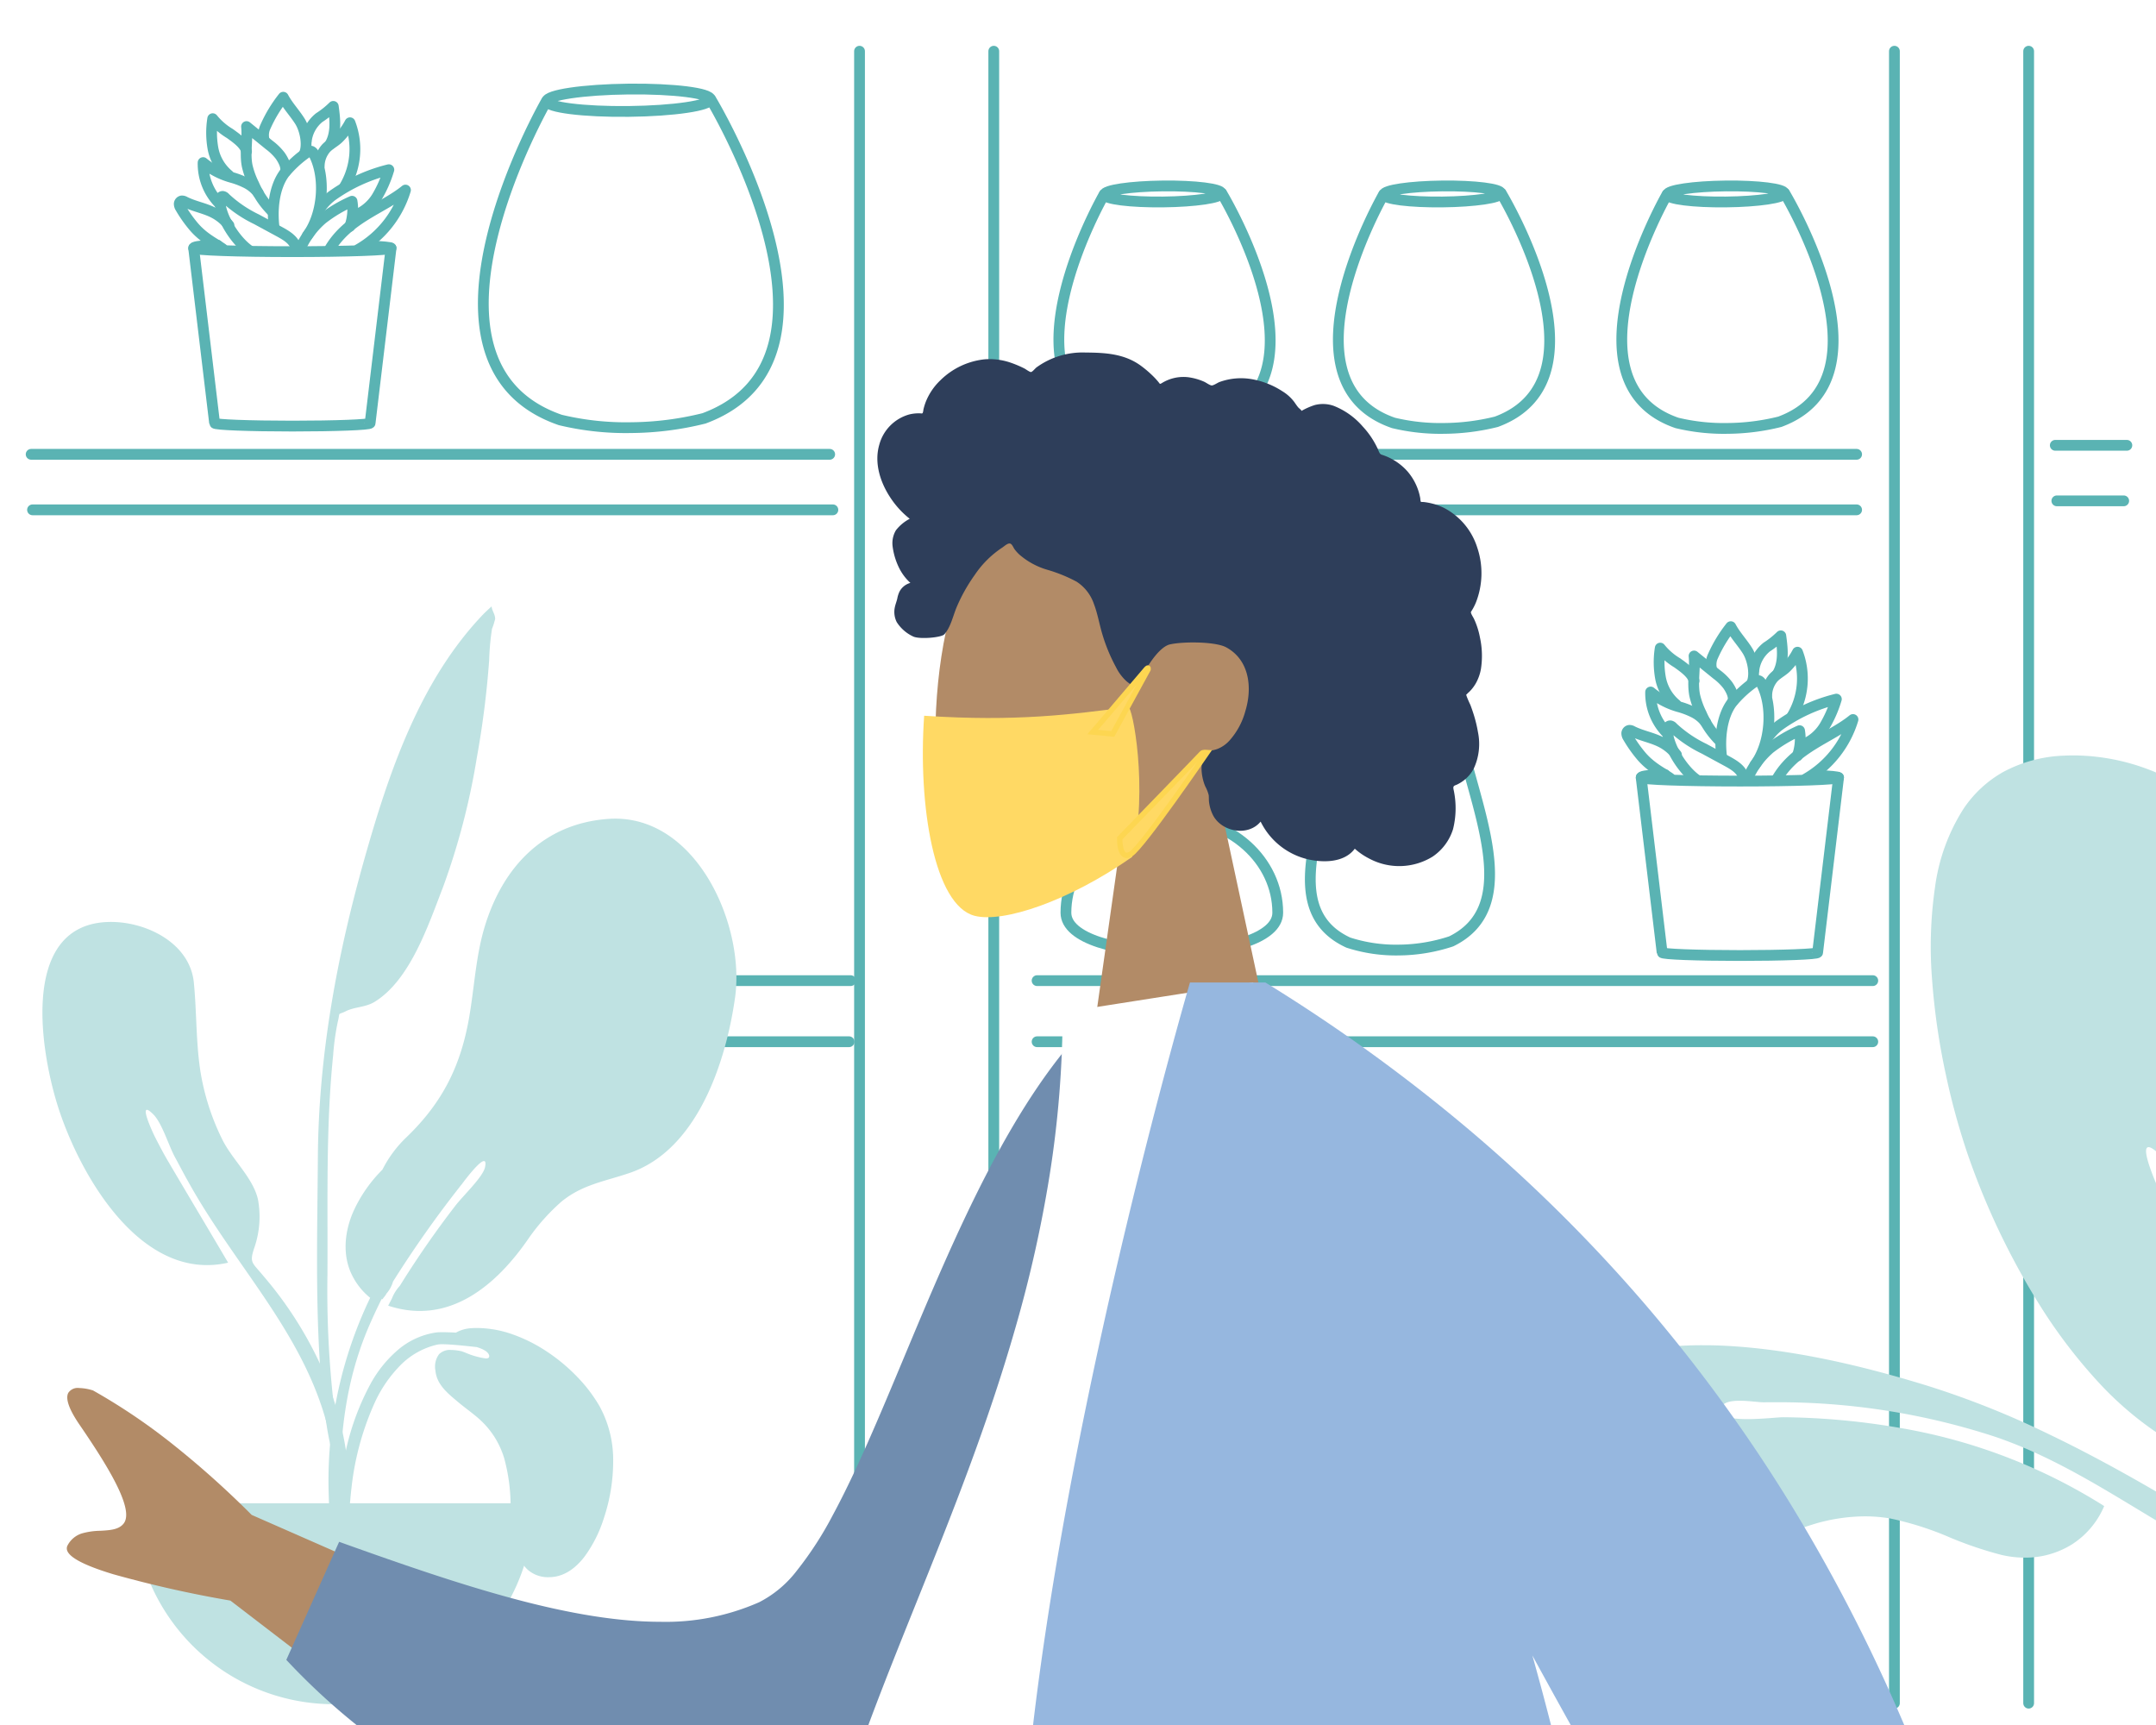 <svg xmlns="http://www.w3.org/2000/svg" xmlns:xlink="http://www.w3.org/1999/xlink" width="400" height="320" viewBox="0 0 400 320">
  <rect x="0" y="0" width="400" height="320" fill="#333333" stroke="none"/>
  <defs>
    <clipPath id="clip-Illo-covid-person-mask">
      <rect width="400" height="320"/>
    </clipPath>
  </defs>
  <g id="Illo-covid-person-mask" clip-path="url(#clip-Illo-covid-person-mask)">
    <rect width="400" height="320" fill="#fff"/>
    <line id="Line_191" data-name="Line 191" y2="306.449" transform="translate(376.374 9.5)" fill="none" stroke="#5ab3b3" stroke-linecap="round" stroke-linejoin="round" stroke-width="2"/>
    <line id="Line_192" data-name="Line 192" y2="306.449" transform="translate(351.468 9.5)" fill="none" stroke="#5ab3b3" stroke-linecap="round" stroke-linejoin="round" stroke-width="2"/>
    <line id="Line_195" data-name="Line 195" y2="304.748" transform="translate(184.373 9.5)" fill="none" stroke="#5ab3b3" stroke-linecap="round" stroke-linejoin="round" stroke-width="2"/>
    <line id="Line_196" data-name="Line 196" y2="304.748" transform="translate(159.467 9.5)" fill="none" stroke="#5ab3b3" stroke-linecap="round" stroke-linejoin="round" stroke-width="2"/>
    <line id="Line_201" data-name="Line 201" x2="155.044" transform="translate(192.411 193.249)" fill="none" stroke="#5ab3b3" stroke-linecap="round" stroke-linejoin="round" stroke-width="2"/>
    <line id="Line_202" data-name="Line 202" x2="60.669" transform="translate(96.854 193.249)" fill="none" stroke="#5ab3b3" stroke-linecap="round" stroke-linejoin="round" stroke-width="2"/>
    <line id="Line_203" data-name="Line 203" x1="60.71" transform="translate(97.108 181.915)" fill="none" stroke="#5ab3b3" stroke-linecap="round" stroke-linejoin="round" stroke-width="2"/>
    <line id="Line_204" data-name="Line 204" x1="155.044" transform="translate(192.411 181.915)" fill="none" stroke="#5ab3b3" stroke-linecap="round" stroke-linejoin="round" stroke-width="2"/>
    <line id="Line_205" data-name="Line 205" x2="154.157" transform="translate(190.299 94.579)" fill="none" stroke="#5ab3b3" stroke-linecap="round" stroke-linejoin="round" stroke-width="2"/>
    <line id="Line_206" data-name="Line 206" x2="148.489" transform="translate(6.034 94.579)" fill="none" stroke="#5ab3b3" stroke-linecap="round" stroke-linejoin="round" stroke-width="2"/>
    <line id="Line_207" data-name="Line 207" x1="148.152" transform="translate(5.779 84.279)" fill="none" stroke="#5ab3b3" stroke-linecap="round" stroke-linejoin="round" stroke-width="2"/>
    <line id="Line_210" data-name="Line 210" x2="13.824" transform="translate(384.023 191.579)" fill="none" stroke="#5ab3b3" stroke-linecap="round" stroke-linejoin="round" stroke-width="2"/>
    <line id="Line_211" data-name="Line 211" x1="13.871" transform="translate(384.316 180.245)" fill="none" stroke="#5ab3b3" stroke-linecap="round" stroke-linejoin="round" stroke-width="2"/>
    <line id="Line_212" data-name="Line 212" x2="12.405" transform="translate(381.604 92.91)" fill="none" stroke="#5ab3b3" stroke-linecap="round" stroke-linejoin="round" stroke-width="2"/>
    <line id="Line_213" data-name="Line 213" x1="13.279" transform="translate(381.314 82.609)" fill="none" stroke="#5ab3b3" stroke-linecap="round" stroke-linejoin="round" stroke-width="2"/>
    <line id="Line_214" data-name="Line 214" x1="154.453" transform="translate(190.003 84.279)" fill="none" stroke="#5ab3b3" stroke-linecap="round" stroke-linejoin="round" stroke-width="2"/>
    <path id="Path_3833" data-name="Path 3833" d="M317.894,149.259c0,9.724,39.3,9.724,39.3,0s-8.8-17.609-19.649-17.609S317.894,139.534,317.894,149.259Z" transform="translate(-120.134 20.056)" fill="none" stroke="#5ab3b3" stroke-linecap="round" stroke-linejoin="round" stroke-width="2"/>
    <ellipse id="Ellipse_32" data-name="Ellipse 32" cx="1.486" cy="10.86" rx="1.486" ry="10.86" transform="translate(204.909 37.585) rotate(-90.634)" fill="none" stroke="#5ab3b3" stroke-linecap="round" stroke-linejoin="round" stroke-width="2"/>
    <path id="Path_3834" data-name="Path 3834" d="M346.9,53.337s20.8,34.36-.913,42.386a41.206,41.206,0,0,1-9.67,1.228,37.325,37.325,0,0,1-9.413-1.016c-21.888-7.544-1.85-42.355-1.85-42.355" transform="translate(-120.223 -17.479)" fill="none" stroke="#5ab3b3" stroke-linecap="round" stroke-linejoin="round" stroke-width="2"/>
    <ellipse id="Ellipse_38" data-name="Ellipse 38" cx="1.977" cy="10.86" rx="1.977" ry="10.86" transform="translate(248.182 120.469) rotate(-90.693)" fill="#fff" stroke="#5ab3b3" stroke-linecap="round" stroke-linejoin="round" stroke-width="2"/>
    <path id="Path_3886" data-name="Path 3886" d="M342.922,170.7a64.051,64.051,0,0,0,1.492,20.785c3.522,13.864,10.077,29.608-2.192,35.621a31.682,31.682,0,0,1-9.665,1.61,28.741,28.741,0,0,1-9.418-1.378c-12.344-5.684-5.4-20.789-2.257-34.7a58.053,58.053,0,0,0,.195-21.679" transform="translate(-72.981 -52.477)" fill="none" stroke="#5ab3b3" stroke-linecap="round" stroke-linejoin="round" stroke-width="2"/>
    <ellipse id="Ellipse_34" data-name="Ellipse 34" cx="2.075" cy="15.165" rx="2.075" ry="15.165" transform="translate(101.484 20.839) rotate(-90.634)" fill="none" stroke="#5ab3b3" stroke-linecap="round" stroke-linejoin="round" stroke-width="2"/>
    <path id="Path_3836" data-name="Path 3836" d="M428.652,40.008s29.05,47.98-1.274,59.186a57.585,57.585,0,0,1-13.5,1.716,52.129,52.129,0,0,1-13.143-1.42c-30.565-10.533-2.584-59.145-2.584-59.145" transform="translate(-296.775 -21.58)" fill="none" stroke="#5ab3b3" stroke-linecap="round" stroke-linejoin="round" stroke-width="2"/>
    <ellipse id="Ellipse_35" data-name="Ellipse 35" cx="1.486" cy="10.86" rx="1.486" ry="10.86" transform="translate(256.764 37.585) rotate(-90.634)" fill="none" stroke="#5ab3b3" stroke-linecap="round" stroke-linejoin="round" stroke-width="2"/>
    <ellipse id="Ellipse_39" data-name="Ellipse 39" cx="1.486" cy="10.86" rx="1.486" ry="10.86" transform="translate(309.352 37.585) rotate(-90.634)" fill="none" stroke="#5ab3b3" stroke-linecap="round" stroke-linejoin="round" stroke-width="2"/>
    <path id="Path_3837" data-name="Path 3837" d="M307.245,53.337s20.8,34.36-.913,42.386a41.206,41.206,0,0,1-9.67,1.228,37.338,37.338,0,0,1-9.413-1.016C265.362,88.39,285.4,53.579,285.4,53.579" transform="translate(-28.716 -17.479)" fill="none" stroke="#5ab3b3" stroke-linecap="round" stroke-linejoin="round" stroke-width="2"/>
    <path id="Path_3887" data-name="Path 3887" d="M307.245,53.337s20.8,34.36-.913,42.386a41.206,41.206,0,0,1-9.67,1.228,37.338,37.338,0,0,1-9.413-1.016C265.362,88.39,285.4,53.579,285.4,53.579" transform="translate(23.872 -17.479)" fill="none" stroke="#5ab3b3" stroke-linecap="round" stroke-linejoin="round" stroke-width="2"/>
    <g id="Group_7838" data-name="Group 7838" transform="translate(301.811 116.252)">
      <g id="Group_7823" data-name="Group 7823" transform="translate(2.675 27.43)">
        <path id="Path_3840" data-name="Path 3840" d="M398.018,188.873c-3.914.119-4.4.365-4.4.564,0,.358,8.2.65,18.31.65s18.31-.292,18.31-.65c0-.157-1.561-.3-4.161-.413" transform="translate(-393.615 -188.873)" fill="none" stroke="#5ab3b3" stroke-linecap="round" stroke-linejoin="round" stroke-width="2"/>
        <path id="Path_3841" data-name="Path 3841" d="M430.235,189.3,426.35,221.76c0,.306-6.459.554-14.425.554s-14.426-.248-14.426-.554L393.615,189.3" transform="translate(-393.615 -188.74)" fill="none" stroke="#5ab3b3" stroke-linecap="round" stroke-linejoin="round" stroke-width="2"/>
      </g>
      <g id="Group_7824" data-name="Group 7824">
        <path id="Path_3842" data-name="Path 3842" d="M396.929,192.067a19.028,19.028,0,0,0,8.738-11c-4.212,3.435-10.684,5.146-14.1,11.024" transform="translate(-363.695 -163.844)" fill="none" stroke="#5ab3b3" stroke-linecap="round" stroke-linejoin="round" stroke-width="2"/>
        <path id="Path_3843" data-name="Path 3843" d="M408.381,187.328a9.276,9.276,0,0,0,.416-4.676,25.934,25.934,0,0,0-5.537,3.3,15.617,15.617,0,0,0-4.208,5.833" transform="translate(-376.739 -163.357)" fill="none" stroke="#5ab3b3" stroke-linecap="round" stroke-linejoin="round" stroke-width="2"/>
        <path id="Path_3844" data-name="Path 3844" d="M421.184,191.085c-.5-1.215-1.81-1.964-3.031-2.627l-4.132-2.241a23.191,23.191,0,0,1-5.823-3.967.761.761,0,0,0-.435-.282c-.4-.044-.562.454-.553.82.075,2.979,2.839,7.382,5.43,9.186" transform="translate(-399.665 -163.569)" fill="none" stroke="#5ab3b3" stroke-linecap="round" stroke-linejoin="round" stroke-width="2"/>
        <path id="Path_3845" data-name="Path 3845" d="M425.835,187.132a8.693,8.693,0,0,0-2.866-2.346c-1.778-.892-3.552-1.136-5.329-2.029a.99.99,0,0,0-.551-.149.58.58,0,0,0-.472.551,1.364,1.364,0,0,0,.235.721,24.479,24.479,0,0,0,2.41,3.434c1.862,2.215,4.063,3.206,5.386,4.149" transform="translate(-416.616 -163.372)" fill="none" stroke="#5ab3b3" stroke-linecap="round" stroke-linejoin="round" stroke-width="2"/>
        <path id="Path_3846" data-name="Path 3846" d="M409.826,191.211c2.931-3.982,3.464-10.843,1.18-15.165a.9.9,0,0,0-.418-.462c-.336-.137-.706.094-.989.313a20.6,20.6,0,0,0-4.037,3.752c-2,2.7-2.334,6.959-1.892,10.2" transform="translate(-386.051 -165.544)" fill="none" stroke="#5ab3b3" stroke-linecap="round" stroke-linejoin="round" stroke-width="2"/>
        <path id="Path_3847" data-name="Path 3847" d="M400.065,186.781a8.325,8.325,0,0,0,4.449-3.518,22.017,22.017,0,0,0,2.232-5.087,30.771,30.771,0,0,0-10.57,4.865,10.15,10.15,0,0,0-2.248,2.384" transform="translate(-367.859 -164.734)" fill="none" stroke="#5ab3b3" stroke-linecap="round" stroke-linejoin="round" stroke-width="2"/>
        <path id="Path_3848" data-name="Path 3848" d="M403.411,183.461a13.6,13.6,0,0,0,1.061-11.943,11.17,11.17,0,0,1-2.125,2.872c-.7.681-1.772,1.206-2.4,1.945a5.153,5.153,0,0,0-1.186,3.2" transform="translate(-372.794 -166.783)" fill="none" stroke="#5ab3b3" stroke-linecap="round" stroke-linejoin="round" stroke-width="2"/>
        <path id="Path_3849" data-name="Path 3849" d="M415.837,180.408c.272-.884-.412-2.151-.949-2.927a10.3,10.3,0,0,0-2.05-2.006l-4.211-3.418c.247,2.419-.352,4.883.116,7.275A15.463,15.463,0,0,0,410,182.8a15.691,15.691,0,0,0,3.367,4.96" transform="translate(-396.142 -166.617)" fill="none" stroke="#5ab3b3" stroke-linecap="round" stroke-linejoin="round" stroke-width="2"/>
        <path id="Path_3850" data-name="Path 3850" d="M422.693,182.8a6.451,6.451,0,0,0-2.419-1.939,14.9,14.9,0,0,0-2.653-.982,14.25,14.25,0,0,1-5.155-2.712,10.453,10.453,0,0,0,3.111,7.668" transform="translate(-408.039 -165.044)" fill="none" stroke="#5ab3b3" stroke-linecap="round" stroke-linejoin="round" stroke-width="2"/>
        <path id="Path_3851" data-name="Path 3851" d="M420.6,177.008c-.252-1.319-1.952-2.5-3.1-3.325a11.841,11.841,0,0,1-3.17-2.745,16.522,16.522,0,0,0,.065,5.61,8.415,8.415,0,0,0,2.889,4.859" transform="translate(-408.12 -166.961)" fill="none" stroke="#5ab3b3" stroke-linecap="round" stroke-linejoin="round" stroke-width="2"/>
        <path id="Path_3852" data-name="Path 3852" d="M413.3,178.26c.656-1.648.082-4.406-.876-5.925s-2.245-2.86-3.078-4.438a25.4,25.4,0,0,0-3.291,5.428,3.66,3.66,0,0,0-.292,2.346" transform="translate(-390.047 -167.897)" fill="none" stroke="#5ab3b3" stroke-linecap="round" stroke-linejoin="round" stroke-width="2"/>
        <path id="Path_3853" data-name="Path 3853" d="M406,176.217c1.211-2.115.917-4.654.59-7.022a16.1,16.1,0,0,1-2.613,2.086,6.5,6.5,0,0,0-2.388,4.3" transform="translate(-378.011 -167.498)" fill="none" stroke="#5ab3b3" stroke-linecap="round" stroke-linejoin="round" stroke-width="2"/>
      </g>
    </g>
    <g id="Group_7823-2" data-name="Group 7823" transform="translate(35.93 45.469)">
      <path id="Path_3840-2" data-name="Path 3840" d="M398.018,188.873c-3.914.119-4.4.365-4.4.564,0,.358,8.2.65,18.31.65s18.31-.292,18.31-.65c0-.157-1.561-.3-4.161-.413" transform="translate(-393.615 -188.873)" fill="none" stroke="#5ab3b3" stroke-linecap="round" stroke-linejoin="round" stroke-width="2"/>
      <path id="Path_3841-2" data-name="Path 3841" d="M430.235,189.3,426.35,221.76c0,.306-6.459.554-14.425.554s-14.426-.248-14.426-.554L393.615,189.3" transform="translate(-393.615 -188.74)" fill="none" stroke="#5ab3b3" stroke-linecap="round" stroke-linejoin="round" stroke-width="2"/>
    </g>
    <g id="Group_7824-2" data-name="Group 7824" transform="translate(33.255 18.039)">
      <path id="Path_3842-2" data-name="Path 3842" d="M396.929,192.067a19.028,19.028,0,0,0,8.738-11c-4.212,3.435-10.684,5.146-14.1,11.024" transform="translate(-363.695 -163.844)" fill="none" stroke="#5ab3b3" stroke-linecap="round" stroke-linejoin="round" stroke-width="2"/>
      <path id="Path_3843-2" data-name="Path 3843" d="M408.381,187.328a9.276,9.276,0,0,0,.416-4.676,25.934,25.934,0,0,0-5.537,3.3,15.617,15.617,0,0,0-4.208,5.833" transform="translate(-376.739 -163.357)" fill="none" stroke="#5ab3b3" stroke-linecap="round" stroke-linejoin="round" stroke-width="2"/>
      <path id="Path_3844-2" data-name="Path 3844" d="M421.184,191.085c-.5-1.215-1.81-1.964-3.031-2.627l-4.132-2.241a23.191,23.191,0,0,1-5.823-3.967.761.761,0,0,0-.435-.282c-.4-.044-.562.454-.553.82.075,2.979,2.839,7.382,5.43,9.186" transform="translate(-399.665 -163.569)" fill="none" stroke="#5ab3b3" stroke-linecap="round" stroke-linejoin="round" stroke-width="2"/>
      <path id="Path_3845-2" data-name="Path 3845" d="M425.835,187.132a8.693,8.693,0,0,0-2.866-2.346c-1.778-.892-3.552-1.136-5.329-2.029a.99.99,0,0,0-.551-.149.58.58,0,0,0-.472.551,1.364,1.364,0,0,0,.235.721,24.479,24.479,0,0,0,2.41,3.434c1.862,2.215,4.063,3.206,5.386,4.149" transform="translate(-416.616 -163.372)" fill="none" stroke="#5ab3b3" stroke-linecap="round" stroke-linejoin="round" stroke-width="2"/>
      <path id="Path_3846-2" data-name="Path 3846" d="M409.826,191.211c2.931-3.982,3.464-10.843,1.18-15.165a.9.9,0,0,0-.418-.462c-.336-.137-.706.094-.989.313a20.6,20.6,0,0,0-4.037,3.752c-2,2.7-2.334,6.959-1.892,10.2" transform="translate(-386.051 -165.544)" fill="none" stroke="#5ab3b3" stroke-linecap="round" stroke-linejoin="round" stroke-width="2"/>
      <path id="Path_3847-2" data-name="Path 3847" d="M400.065,186.781a8.325,8.325,0,0,0,4.449-3.518,22.017,22.017,0,0,0,2.232-5.087,30.771,30.771,0,0,0-10.57,4.865,10.15,10.15,0,0,0-2.248,2.384" transform="translate(-367.859 -164.734)" fill="none" stroke="#5ab3b3" stroke-linecap="round" stroke-linejoin="round" stroke-width="2"/>
      <path id="Path_3848-2" data-name="Path 3848" d="M403.411,183.461a13.6,13.6,0,0,0,1.061-11.943,11.17,11.17,0,0,1-2.125,2.872c-.7.681-1.772,1.206-2.4,1.945a5.153,5.153,0,0,0-1.186,3.2" transform="translate(-372.794 -166.783)" fill="none" stroke="#5ab3b3" stroke-linecap="round" stroke-linejoin="round" stroke-width="2"/>
      <path id="Path_3849-2" data-name="Path 3849" d="M415.837,180.408c.272-.884-.412-2.151-.949-2.927a10.3,10.3,0,0,0-2.05-2.006l-4.211-3.418c.247,2.419-.352,4.883.116,7.275A15.463,15.463,0,0,0,410,182.8a15.691,15.691,0,0,0,3.367,4.96" transform="translate(-396.142 -166.617)" fill="none" stroke="#5ab3b3" stroke-linecap="round" stroke-linejoin="round" stroke-width="2"/>
      <path id="Path_3850-2" data-name="Path 3850" d="M422.693,182.8a6.451,6.451,0,0,0-2.419-1.939,14.9,14.9,0,0,0-2.653-.982,14.25,14.25,0,0,1-5.155-2.712,10.453,10.453,0,0,0,3.111,7.668" transform="translate(-408.039 -165.044)" fill="none" stroke="#5ab3b3" stroke-linecap="round" stroke-linejoin="round" stroke-width="2"/>
      <path id="Path_3851-2" data-name="Path 3851" d="M420.6,177.008c-.252-1.319-1.952-2.5-3.1-3.325a11.841,11.841,0,0,1-3.17-2.745,16.522,16.522,0,0,0,.065,5.61,8.415,8.415,0,0,0,2.889,4.859" transform="translate(-408.12 -166.961)" fill="none" stroke="#5ab3b3" stroke-linecap="round" stroke-linejoin="round" stroke-width="2"/>
      <path id="Path_3852-2" data-name="Path 3852" d="M413.3,178.26c.656-1.648.082-4.406-.876-5.925s-2.245-2.86-3.078-4.438a25.4,25.4,0,0,0-3.291,5.428,3.66,3.66,0,0,0-.292,2.346" transform="translate(-390.047 -167.897)" fill="none" stroke="#5ab3b3" stroke-linecap="round" stroke-linejoin="round" stroke-width="2"/>
      <path id="Path_3853-2" data-name="Path 3853" d="M406,176.217c1.211-2.115.917-4.654.59-7.022a16.1,16.1,0,0,1-2.613,2.086,6.5,6.5,0,0,0-2.388,4.3" transform="translate(-378.011 -167.498)" fill="none" stroke="#5ab3b3" stroke-linecap="round" stroke-linejoin="round" stroke-width="2"/>
    </g>
    <path id="Subtraction_5" data-name="Subtraction 5" d="M29.584,40.547a24.564,24.564,0,0,1-8.751-1.714A43.1,43.1,0,0,1,8.685,31.414C3.1,26.6,1.1,22.379.4,19.689A11.263,11.263,0,0,1,2.965,9.1c2.75-3.241,7.244-5.675,13.355-7.233A68.475,68.475,0,0,1,32.7,0c1.361,0,2.71.035,4.008.105C47.645.691,59.915,3.127,74.222,7.553a162.71,162.71,0,0,1,22.23,8.865C103,19.551,109.975,23.3,117.786,27.877v5.372c-1.548-.921-3.11-1.865-4.619-2.779-8.359-5.055-17-10.283-26.652-13.537a129.35,129.35,0,0,0-41.371-6.355c-.459,0-.926,0-1.389.006h-.034c-.381,0-.927-.051-1.56-.11l-.378-.035c-.819-.075-1.691-.145-2.521-.145-2.332,0-3.493.575-3.549,1.759a.941.941,0,0,0,.274.717c.6.629,2.135.934,4.7.934,1.4,0,2.872-.094,4-.175l.887-.067c.794-.061,1.421-.109,1.77-.109h.035A133.5,133.5,0,0,1,69.2,15.372a103.368,103.368,0,0,1,37.687,14.46,15.662,15.662,0,0,1-5.948,7.087A16.294,16.294,0,0,1,92.155,39.4a19.141,19.141,0,0,1-4.308-.5,70.29,70.29,0,0,1-9.595-3.247A57.592,57.592,0,0,0,67.17,32.129a28.277,28.277,0,0,0-4.688-.388,33.538,33.538,0,0,0-9.335,1.4,79.2,79.2,0,0,0-9.269,3.5C39.174,38.647,34.734,40.547,29.584,40.547Z" transform="translate(283.502 249.553)" fill="#bfe2e2" stroke="rgba(0,0,0,0)" stroke-miterlimit="10" stroke-width="1"/>
    <path id="Subtraction_4" data-name="Subtraction 4" d="M43.063,126.388h0A62.2,62.2,0,0,1,30.73,115.881,96.9,96.9,0,0,1,20.468,102.4,136.925,136.925,0,0,1,6.7,73.58,130.845,130.845,0,0,1,2.784,59.2,126.675,126.675,0,0,1,.252,41.854,76.878,76.878,0,0,1,.775,24.462,35.77,35.77,0,0,1,6.031,9.952a21.651,21.651,0,0,1,7.438-6.9A25.712,25.712,0,0,1,24.663.046C25.252.016,25.856,0,26.457,0A39.681,39.681,0,0,1,43.063,3.742v70.9c-.06-.064-.124-.131-.2-.212-1.171-1.17-2-1.763-2.469-1.763a.38.38,0,0,0-.341.182c-.3.473-.04,1.849.77,4.09.782,2.163,1.83,4.44,2.244,5.318v44.134Z" transform="translate(358.225 140.134)" fill="#bfe2e2" stroke="rgba(0,0,0,0)" stroke-miterlimit="10" stroke-width="1"/>
    <g id="Group_7836" data-name="Group 7836" transform="translate(6 112.439)">
      <path id="Leaf_Me_Alone_" data-name="Leaf Me Alone!" d="M13.764.021C20.7.388,28.806,5.31,28.754,12.885c-.038,5.5-.774,10.918-.519,16.445a44.284,44.284,0,0,0,2.657,12.9c1.435,4,4.9,7.642,5.462,11.814a17.546,17.546,0,0,1-1.514,8.711c-1.382,2.971-.794,2.787,1.042,5.6A70.593,70.593,0,0,1,44.649,85.77c2.873,9.118,4.286,19.572,1.876,28.969-.306,1.193-.976,5.521-2.677,5.649-1.9.144-.767-2.252-.583-3.045,1.173-5.061,2.208-9.484,1.99-14.772-.84-20.4-13.863-35.156-21.456-53.2-.424-.934-1.293-3.142-1.9-4.6-.966-2.307-1.732-6.583-3.181-8.371-2.728-3.367-.569,3.053-.1,4.284.6,1.558,1.257,3.217,1.89,4.594,2.89,6.378,6.131,13.349,9.117,19.924-16.106,1.931-25.2-18.143-28.11-31.019C-.889,23.578-2.533-.806,13.764.021" transform="matrix(0.995, -0.105, 0.105, 0.995, 0, 60.033)" fill="#bfe2e2"/>
      <path id="Leaf_Me_Alone_2" data-name="Leaf Me Alone!" d="M51.717.062c-11.594.92-19.037,8.57-22.5,19.27C27.348,25.1,27.134,31.022,26.1,36.948c-1.561,8.916-4.92,15.672-11.484,22.024a22.166,22.166,0,0,0-4.6,6.148A26.186,26.186,0,0,0,4.709,72.7c-1.727,3.812-2.216,8.386-.222,12.186a12.492,12.492,0,0,0,3.26,4A78.482,78.482,0,0,0,.025,124.147c.194,7.3.551,14.6.966,21.89.112,1.957.749,5.19,1.707,1.907.876-3-.223-7.716-.324-10.853-.495-15.281-.918-29.175,5.373-43.452q.989-2.245,2.087-4.453a1.479,1.479,0,0,0,.123-.084c.028.021.053.044.081.065.047-.083.11-.182.185-.292a3.938,3.938,0,0,0,.565-.792A5.743,5.743,0,0,0,11.979,85.9s0-.01,0-.014a205.719,205.719,0,0,1,12.91-18.252c-.034.043,4.942-6.732,4.172-2.985-.371,1.806-4.031,5.244-5.509,7.156a178.293,178.293,0,0,0-10.3,14.859,7.5,7.5,0,0,0-1.475,2.361c-.242.457-.468.918-.69,1.32,11.306,3.736,20.1-3.789,26.1-12.541l.021-.031a38.03,38.03,0,0,1,6.03-6.731c3.9-3.19,8.07-3.753,12.664-5.323,12.529-4.281,17.856-20.518,19.548-32.567C77.354,19.564,68.018-1.279,51.717.062" transform="translate(54.929 39.427)" fill="#bfe2e2"/>
      <path id="Leaf_Me_Alone_3" data-name="Leaf Me Alone!" d="M49.828,1.159C36.321,11.767,28.237,27.977,21.482,43.335,13.938,60.488,8.063,78.157,5.326,96.708,3.528,108.9,1.47,121.126.47,133.413A130.95,130.95,0,0,0,.021,146.55c.007.36.2,10.135,1.98,8.114,1.013-1.149-.179-10.138-.159-11.6a188,188,0,0,1,2.226-24.632c1.973-13.445,3.458-26.889,6.706-40.1a45.813,45.813,0,0,1,1.692-5.945c.8-2.011.027-1.193,1.787-1.786,1.71-.577,3.669-.185,5.468-.957,7.137-3.063,11.94-12.834,15.5-19.186a130.03,130.03,0,0,0,9.637-23.088,170.719,170.719,0,0,0,4.774-17.55,46.989,46.989,0,0,1,1.324-5.673A13.119,13.119,0,0,0,51.8,2.382C51.9,1.434,51.406.8,51.471,0q-.833.562-1.643,1.159" transform="translate(34.24 7.211) rotate(-8)" fill="#bfe2e2"/>
      <path id="Base" d="M0,0A37.084,37.084,0,1,0,74.167,0" transform="translate(18.862 166.426)" fill="#bfe2e2"/>
      <path id="Leaf_Me_Alone_4" data-name="Leaf Me Alone!" d="M38.853,46.228a5.693,5.693,0,0,1-3.886-1.366A7.8,7.8,0,0,1,32.873,41.5a28.991,28.991,0,0,1-1.1-8.357,33.825,33.825,0,0,0-1.2-9.012,16.221,16.221,0,0,0-1.81-3.946,15.941,15.941,0,0,0-3.072-3.524c-.627-.542-1.3-1.058-1.942-1.557-.577-.445-1.173-.905-1.737-1.382l-.27-.227c-1.814-1.524-3.69-3.1-3.92-5.593a3.881,3.881,0,0,1,.663-3.027,2.871,2.871,0,0,1,2.246-.8,9.24,9.24,0,0,1,1.909.234c.1.022.37.124.743.265a14.582,14.582,0,0,0,3.8,1.079c.292,0,.484-.066.57-.2a.567.567,0,0,0-.025-.531c-.219-.526-.972-.991-2.238-1.382-2.546-.277-4.951-.526-6.383-.526a4.74,4.74,0,0,0-.926.066,14.037,14.037,0,0,0-6.832,3.808,24.263,24.263,0,0,0-4.715,6.8A51.942,51.942,0,0,0,2.259,29.582c-.108.92-.206,1.917-.3,3.048H0a66.121,66.121,0,0,1,.727-7.343,47.137,47.137,0,0,1,5.18-15.152,22.487,22.487,0,0,1,5.062-6.159A14.074,14.074,0,0,1,17.994.824,10.4,10.4,0,0,1,19.126.782c.737,0,1.625.028,2.5.079A6.521,6.521,0,0,1,24.4.043C24.786.014,25.184,0,25.58,0a20.12,20.12,0,0,1,6.685,1.225A28.793,28.793,0,0,1,38.65,4.472,33.32,33.32,0,0,1,44.168,9.1a27.987,27.987,0,0,1,4.084,5.374A20.738,20.738,0,0,1,50.8,24.816a33.477,33.477,0,0,1-1.783,10.631,24.341,24.341,0,0,1-3.574,7.024c-1.918,2.465-4.1,3.729-6.5,3.756Z" transform="translate(56.961 133.914)" fill="#bfe2e2"/>
    </g>
    <g id="Group_10118" data-name="Group 10118" transform="translate(3020.329 -11398)">
      <path id="Neck" d="M0,0,15.495,72.22H26.67L36.878,0Z" transform="translate(-2782.262 11601.688) rotate(180)" fill="#b28b67"/>
      <path id="Head" d="M53.412.26C41.9-2.706-2.22,19.986.087,52.87S48.17,78.52,57.074,61.923,64.92,3.227,53.412.26Z" transform="translate(-2783.798 11565.476) rotate(180)" fill="#b28b67"/>
      <path id="hair" d="M.345,17.149a7.977,7.977,0,0,1,5.586-5.665,7.358,7.358,0,0,1,2.055-.2c.248.01.317.081.433-.092a2.273,2.273,0,0,0,.123-.593A11.189,11.189,0,0,1,8.959,9.21a11.3,11.3,0,0,1,2.726-4.052,13.721,13.721,0,0,1,8.241-3.9,12.015,12.015,0,0,1,4.954.676,19.618,19.618,0,0,1,2.405,1.028c.235.118,1,.694,1.232.657.26-.041.783-.688.994-.85A14.564,14.564,0,0,1,38.612,0c3.676.027,7.215.211,10.28,2.451a20.559,20.559,0,0,1,1.855,1.541c.31.288.61.587.9.9q.259.282.5.577c.275.335.231.444.615.211a7.641,7.641,0,0,1,4.907-1.1,10.98,10.98,0,0,1,2.962.837c.322.138,1.066.686,1.409.692s1.074-.5,1.424-.633a11.678,11.678,0,0,1,5.92-.548,15.286,15.286,0,0,1,5.8,2.282A7.8,7.8,0,0,1,77.338,9.16c.253.349.482.719.768,1.043.168.19.5.384.59.624a12.746,12.746,0,0,1,2.46-1.086,6.06,6.06,0,0,1,3.462.132,13.764,13.764,0,0,1,5.458,3.878A15.5,15.5,0,0,1,92.1,16.464q.412.7.756,1.435a5.338,5.338,0,0,0,.332.748c.189.275.316.281.659.4a10.648,10.648,0,0,1,4.535,3.036,10.453,10.453,0,0,1,2.347,4.978,2.536,2.536,0,0,0,.094.613c.086.08.436.045.569.06a11.964,11.964,0,0,1,1.363.24,11.249,11.249,0,0,1,2.4.862,12.52,12.52,0,0,1,6.137,7.329,14.868,14.868,0,0,1-.232,10.179,9.945,9.945,0,0,1-.756,1.491c-.181.291-.239.292-.122.6.131.339.37.669.525,1a14.371,14.371,0,0,1,1.085,3.4,15.961,15.961,0,0,1,.187,5.883,8.493,8.493,0,0,1-.909,2.581,7.4,7.4,0,0,1-.8,1.155c-.156.186-.323.364-.5.534a3.311,3.311,0,0,0-.314.291c-.206.265-.25.047-.143.436a17.415,17.415,0,0,0,.692,1.61c.213.546.4,1.1.581,1.657a24.443,24.443,0,0,1,.846,3.453,10.843,10.843,0,0,1-.765,6.708,6.709,6.709,0,0,1-1.9,2.259,7.043,7.043,0,0,1-1.247.757c-.226.107-.515.153-.618.372-.111.235.054.7.091.965a16.082,16.082,0,0,1-.189,6.929,9.573,9.573,0,0,1-3.794,5.093,11.805,11.805,0,0,1-11.8.335,12.389,12.389,0,0,1-2.634-1.81c-2.021,2.721-6.18,2.634-9.133,1.859a13.12,13.12,0,0,1-8.334-6.886c-2.326,2.832-7.208,1.913-8.821-1.159a7.35,7.35,0,0,1-.744-2.419c-.061-.441-.022-.886-.068-1.323a6.837,6.837,0,0,0-.645-1.638,9.044,9.044,0,0,1-.687-3.266,16.578,16.578,0,0,1,.125-1.753,6.025,6.025,0,0,0-.179-1.54,7.045,7.045,0,0,0,2.983-.373,5.89,5.89,0,0,0,2.306-1.622,13.455,13.455,0,0,0,2.9-5.423c1.311-4.3.774-9.448-3.546-11.806-2.013-1.1-8.042-1.095-10.439-.552-2.52.571-5.378,6.132-5.518,6.655-.087.324-.043.724-.34.939-.653.474-1.73-.349-2.212-.755A8.725,8.725,0,0,1,44.289,58.4a31.892,31.892,0,0,1-2.658-6.52c-.491-1.737-.805-3.529-1.448-5.222a7.988,7.988,0,0,0-3.212-4.145,28.288,28.288,0,0,0-5.527-2.238,13.718,13.718,0,0,1-5.113-2.809,7.066,7.066,0,0,1-.877-.978c-.2-.28-.4-.817-.705-1-.476-.277-1.17.443-1.581.7a18.271,18.271,0,0,0-5.087,5.049A31.418,31.418,0,0,0,14.7,47.263c-.671,1.617-1.091,3.688-2.272,5.013-.527.592-4.446.95-5.716.433a7.221,7.221,0,0,1-3.118-2.7,4.192,4.192,0,0,1-.354-2.748c.11-.554.333-1.072.456-1.616a5.039,5.039,0,0,1,.419-1.308,3.227,3.227,0,0,1,2.011-1.6,9.445,9.445,0,0,1-2.172-2.946,12.644,12.644,0,0,1-1.125-3.839,4.66,4.66,0,0,1,.623-2.99,7.873,7.873,0,0,1,2.553-2.119,16.607,16.607,0,0,1-3.554-3.87C.555,24.126-.62,20.54.345,17.149Z" transform="translate(-2857.554 11463.396)" fill="#2e3e5a"/>
      <g id="Group_10056" data-name="Group 10056" transform="translate(-2849.113 11521.919)">
        <path id="Head-2" data-name="Head" d="M30.563.26C25.27-1.1,13.074,2.96,1.345,11.179c-3.058,12.451-.057,28.31.755,27.795,10.339-1.328,20.613-2.743,37.828-1.6C41.1,20.593,38.032,2.185,30.563.26Z" transform="translate(40.17 46.23) rotate(180)" fill="#ffd964"/>
        <path id="Path_3889" data-name="Path 3889" d="M4834.28,3293.309c2.194-1.391,14.125-18.821,14.125-18.821s-.791-.068-.967.165-15.25,15.752-15.25,15.752S4832.086,3294.7,4834.28,3293.309Z" transform="translate(-4795.671 -3258.822)" fill="#ffd964" stroke="#fdd651" stroke-width="1"/>
        <path id="Path_3890" data-name="Path 3890" d="M4840.25,3285.571l6.557-11.983s.143-.571-.359,0-9.9,11.623-9.9,11.623Z" transform="translate(-4805.022 -3273.334)" fill="#ffd964" stroke="#fdd651" stroke-width="1"/>
      </g>
      <path id="Subtraction_38" data-name="Subtraction 38" d="M81.767,62.51H60.449L30.346,39.43A213.884,213.884,0,0,1,8.618,34.542C3.605,33.027.75,31.6.131,30.294a1.187,1.187,0,0,1,.028-1.135,4.53,4.53,0,0,1,2.678-2.2,13.233,13.233,0,0,1,3.387-.479c1.76-.1,3.422-.189,4.324-1.345C12.6,22.514,7.561,14.4,2.365,6.811.413,3.96-.289,1.968.28.89A2.09,2.09,0,0,1,2.309,0,9.044,9.044,0,0,1,4.87.451a111.631,111.631,0,0,1,14.456,9.721A170.8,170.8,0,0,1,34.3,23.537l58,25.472-10.538,13.5Z" transform="translate(-3007.935 11655.49)" fill="#b28b67" stroke="rgba(0,0,0,0)" stroke-miterlimit="10" stroke-width="1"/>
      <path id="Subtraction_39" data-name="Subtraction 39" d="M142.051,131.583H13.026A123.741,123.741,0,0,1,0,119.5L9.8,97.6c12.294,4.413,22.456,7.885,32.1,10.484,10.87,2.93,19.856,4.354,27.473,4.354a42.922,42.922,0,0,0,18.359-3.634,20.686,20.686,0,0,0,7.043-5.93,64.784,64.784,0,0,0,6.628-10.253c4.342-8.031,8.607-18.24,13.122-29.048C124.04,40.8,134.822,14.992,150.277,0l13.842,2.375A383.992,383.992,0,0,1,160.4,66.612a285.3,285.3,0,0,1-6.972,34.243,169.577,169.577,0,0,1-11.375,30.727Z" transform="translate(-2967.21 11586.417)" fill="#708daf" stroke="rgba(0,0,0,0)" stroke-miterlimit="10" stroke-width="1"/>
      <path id="Subtraction_40" data-name="Subtraction 40" d="M112.315,137.745H0c2.714-7.3,5.653-14.617,8.764-22.358,6.545-16.284,13.311-33.12,18.509-51.3a236.478,236.478,0,0,0,6.336-28.223A194.457,194.457,0,0,0,36.046,5.54L71.373,0C82.655,18.144,91.415,38.421,98.154,61.99c3.188,11.147,5.9,22.9,8.306,35.945,2.243,12.18,4.158,25.2,5.854,39.809Z" transform="translate(-2859.221 11580.256)" fill="#fff" stroke="rgba(0,0,0,0)" stroke-miterlimit="10" stroke-width="1"/>
      <path id="Subtraction_41" data-name="Subtraction 41" d="M96.1,137.744H0c1.735-14.7,4.345-31.087,7.757-48.7,2.731-14.1,5.978-29.015,9.65-44.329C23.66,18.638,29.056.183,29.11,0H43.1A312.541,312.541,0,0,1,80.966,27.379a290.1,290.1,0,0,1,32.376,32.083,289.769,289.769,0,0,1,26.886,36.787,311.621,311.621,0,0,1,21.395,41.492H99.746c-1.209-2.169-2.422-4.359-3.606-6.509s-2.363-4.3-3.5-6.382c1.214,4.338,2.376,8.676,3.453,12.891Z" transform="translate(-2828.667 11580.256)" fill="#96b7df" stroke="rgba(0,0,0,0)" stroke-miterlimit="10" stroke-width="1"/>
    </g>
  </g>
</svg>
